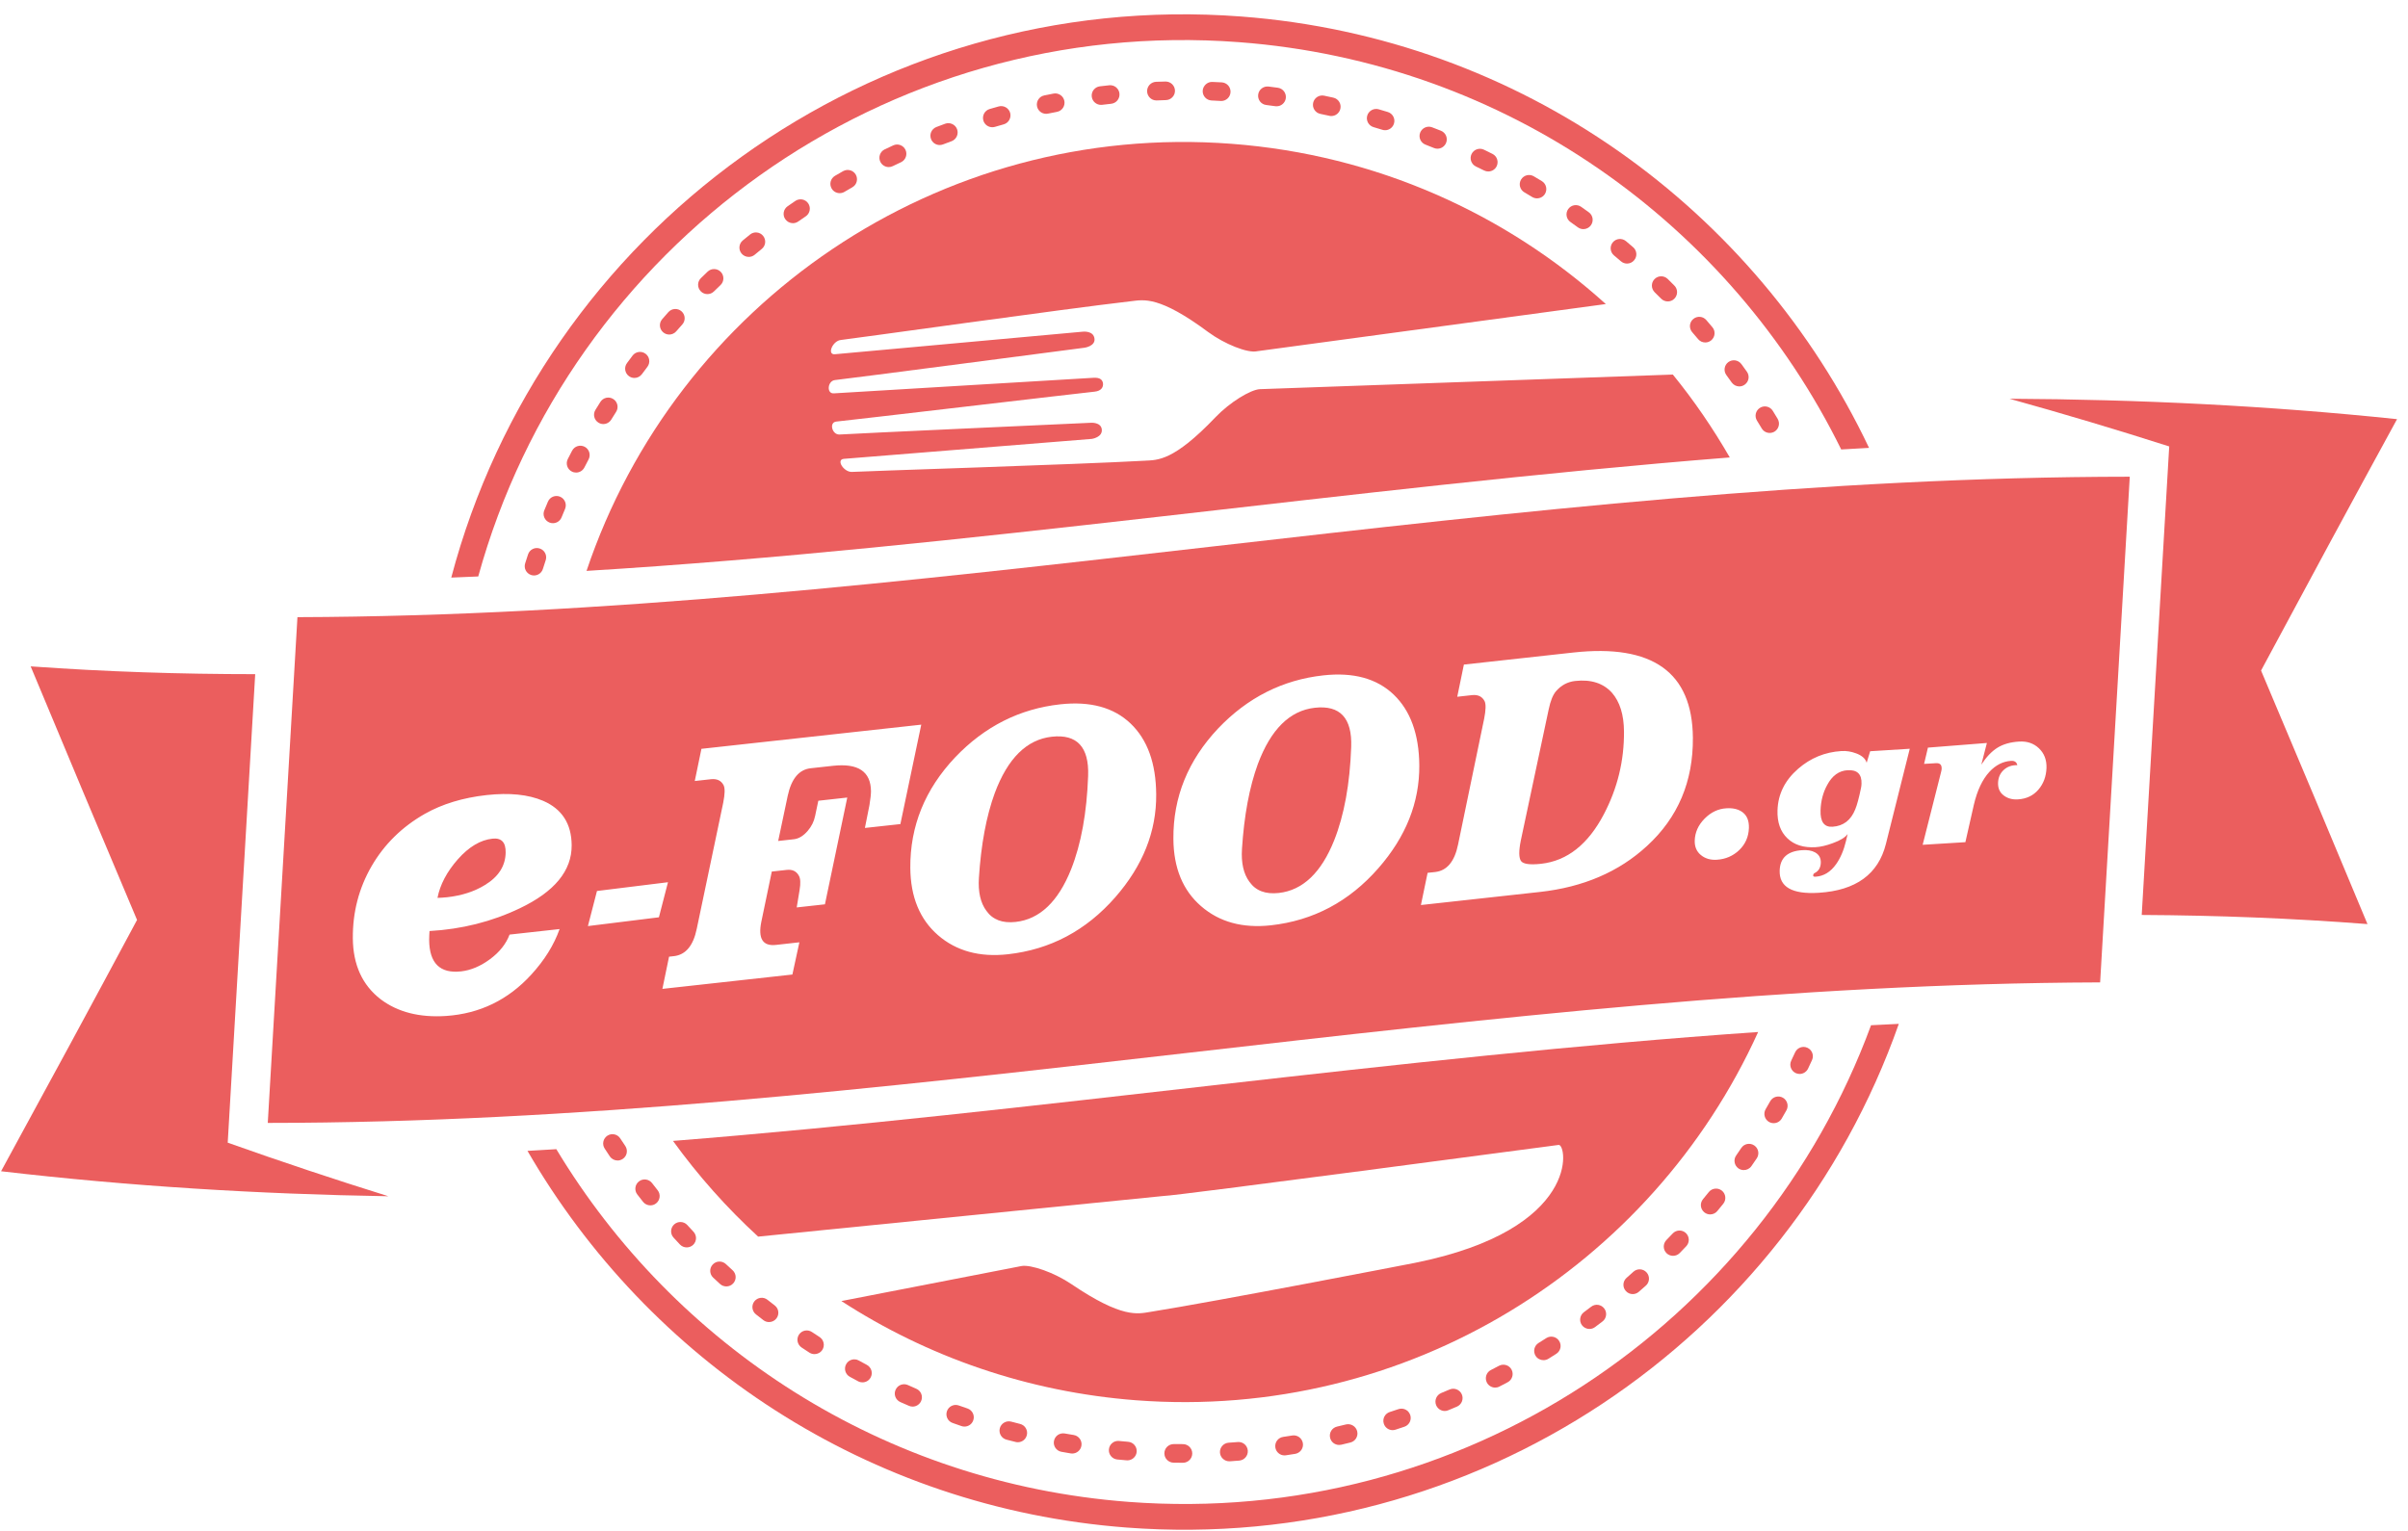 <?xml version="1.0" encoding="UTF-8"?>
<svg width="162px" height="103px" viewBox="0 0 162 103" version="1.1" xmlns="http://www.w3.org/2000/svg" xmlns:xlink="http://www.w3.org/1999/xlink">
    <!-- Generator: Sketch 48.2 (47327) - http://www.bohemiancoding.com/sketch -->
    <title>E-food</title>
    <desc>Created with Sketch.</desc>
    <defs></defs>
    <g id="Landing-B" stroke="none" stroke-width="1" fill="none" fill-rule="evenodd" transform="translate(-211, -3452)" opacity="0.7">
        <g id="Sponsors" transform="translate(1, 2823)" fill="#E2191A">
            <g id="Logos" style="mix-blend-mode: luminosity;" transform="translate(210, 262)">
                <g id="E-food" transform="translate(0, 367)">
                    <path d="M82.125,6.794 C82.136,6.794 82.15,6.796 82.161,6.796 C82.492,6.796 82.766,6.537 82.784,6.204 C82.805,5.86 82.541,5.563 82.195,5.543 C81.986,5.532 81.774,5.523 81.562,5.514 C81.234,5.496 80.928,5.768 80.912,6.112 C80.899,6.459 81.166,6.749 81.511,6.762 C81.716,6.771 81.92,6.783 82.125,6.794" id="Fill-29"></path>
                    <path d="M89.431,7.793 C89.476,7.805 89.521,7.809 89.566,7.809 C89.852,7.809 90.11,7.609 90.175,7.316 C90.25,6.979 90.038,6.646 89.701,6.572 C89.494,6.527 89.289,6.482 89.082,6.439 C88.742,6.369 88.412,6.587 88.342,6.925 C88.272,7.265 88.49,7.595 88.83,7.665 C89.03,7.708 89.231,7.748 89.431,7.793" id="Fill-31"></path>
                    <path d="M99.846,11.474 C99.936,11.519 100.03,11.539 100.125,11.539 C100.354,11.539 100.575,11.413 100.685,11.195 C100.84,10.884 100.714,10.509 100.406,10.356 C100.217,10.261 100.028,10.167 99.837,10.075 C99.524,9.926 99.151,10.054 99,10.367 C98.849,10.678 98.982,11.053 99.292,11.204 C99.477,11.294 99.661,11.382 99.846,11.474" id="Fill-33"></path>
                    <path d="M117.149,77.251 C117.035,77.422 116.918,77.591 116.801,77.762 C116.603,78.045 116.675,78.432 116.958,78.633 C117.066,78.707 117.192,78.743 117.314,78.743 C117.512,78.743 117.707,78.651 117.829,78.475 C117.948,78.302 118.07,78.131 118.187,77.953 C118.38,77.67 118.306,77.28 118.018,77.085 C117.732,76.891 117.343,76.965 117.149,77.251" id="Fill-35"></path>
                    <path d="M92.997,8.734 C93.058,8.752 93.121,8.763 93.184,8.763 C93.449,8.763 93.699,8.59 93.78,8.318 C93.883,7.989 93.697,7.64 93.366,7.537 C93.163,7.474 92.963,7.415 92.761,7.357 C92.43,7.258 92.081,7.449 91.982,7.78 C91.885,8.113 92.077,8.459 92.407,8.556 C92.606,8.612 92.801,8.673 92.997,8.734" id="Fill-37"></path>
                    <path d="M109.46,17.738 C109.638,17.738 109.811,17.664 109.935,17.518 C110.162,17.257 110.131,16.861 109.87,16.638 C109.708,16.498 109.548,16.363 109.386,16.226 C109.118,16.006 108.724,16.042 108.504,16.307 C108.283,16.573 108.317,16.966 108.583,17.189 C108.74,17.32 108.898,17.452 109.053,17.587 C109.172,17.689 109.316,17.738 109.46,17.738" id="Fill-39"></path>
                    <path d="M85.799,7.147 C85.828,7.15 85.857,7.152 85.887,7.152 C86.193,7.152 86.46,6.925 86.503,6.612 C86.55,6.268 86.312,5.955 85.97,5.905 C85.761,5.878 85.551,5.851 85.342,5.824 C85,5.784 84.685,6.027 84.645,6.369 C84.602,6.715 84.847,7.026 85.189,7.066 C85.394,7.093 85.596,7.118 85.799,7.147" id="Fill-41"></path>
                    <path d="M103.08,13.258 C103.179,13.319 103.294,13.348 103.404,13.348 C103.613,13.348 103.823,13.242 103.94,13.047 C104.117,12.752 104.023,12.367 103.728,12.187 C103.548,12.079 103.366,11.971 103.184,11.863 C102.887,11.688 102.504,11.789 102.329,12.086 C102.153,12.383 102.252,12.765 102.549,12.941 C102.727,13.047 102.902,13.15 103.08,13.258" id="Fill-43"></path>
                    <path d="M36.314,36.914 C35.986,36.804 35.632,36.981 35.524,37.312 C35.459,37.512 35.392,37.71 35.331,37.911 C35.225,38.244 35.407,38.592 35.738,38.698 C35.801,38.718 35.864,38.727 35.927,38.727 C36.193,38.727 36.438,38.556 36.523,38.289 C36.584,38.093 36.649,37.897 36.712,37.704 C36.82,37.375 36.643,37.022 36.314,36.914" id="Fill-45"></path>
                    <path d="M112.201,20.285 C112.361,20.285 112.521,20.227 112.64,20.105 C112.887,19.862 112.89,19.466 112.644,19.218 C112.496,19.07 112.347,18.922 112.197,18.773 C111.949,18.532 111.553,18.535 111.31,18.782 C111.069,19.027 111.074,19.423 111.319,19.669 C111.465,19.81 111.612,19.956 111.756,20.101 C111.877,20.224 112.039,20.285 112.201,20.285" id="Fill-47"></path>
                    <path d="M43.754,81.118 C43.891,81.118 44.029,81.073 44.143,80.981 C44.413,80.767 44.458,80.374 44.245,80.101 C44.116,79.944 43.99,79.782 43.867,79.618 C43.655,79.345 43.261,79.291 42.987,79.505 C42.712,79.717 42.663,80.11 42.874,80.383 C43.003,80.551 43.133,80.716 43.264,80.882 C43.387,81.037 43.57,81.118 43.754,81.118" id="Fill-49"></path>
                    <path d="M41.548,78.099 C41.667,78.099 41.789,78.063 41.897,77.991 C42.185,77.8 42.259,77.411 42.068,77.123 C41.953,76.952 41.841,76.783 41.728,76.612 C41.541,76.322 41.152,76.241 40.864,76.428 C40.574,76.617 40.491,77.006 40.68,77.294 C40.794,77.469 40.911,77.647 41.028,77.823 C41.15,78 41.348,78.099 41.548,78.099" id="Fill-51"></path>
                    <path d="M114.724,23.047 C114.865,23.047 115.009,23 115.126,22.901 C115.39,22.678 115.426,22.282 115.201,22.019 C115.066,21.857 114.928,21.697 114.791,21.537 C114.566,21.276 114.17,21.247 113.909,21.474 C113.646,21.699 113.619,22.095 113.844,22.356 C113.979,22.514 114.112,22.669 114.244,22.824 C114.368,22.973 114.546,23.047 114.724,23.047" id="Fill-53"></path>
                    <path d="M36.961,35.163 C37.038,35.196 37.119,35.21 37.197,35.21 C37.445,35.21 37.677,35.064 37.778,34.821 C37.854,34.632 37.933,34.44 38.014,34.251 C38.149,33.932 38.001,33.565 37.683,33.428 C37.366,33.295 36.997,33.441 36.862,33.761 C36.779,33.954 36.698,34.152 36.617,34.348 C36.486,34.665 36.639,35.03 36.961,35.163" id="Fill-55"></path>
                    <path d="M117.014,26.005 C117.14,26.005 117.266,25.966 117.376,25.887 C117.66,25.687 117.723,25.298 117.525,25.017 C117.401,24.843 117.28,24.672 117.154,24.502 C116.949,24.225 116.557,24.164 116.278,24.366 C115.999,24.571 115.939,24.965 116.143,25.242 C116.265,25.408 116.384,25.575 116.503,25.741 C116.625,25.912 116.818,26.005 117.014,26.005" id="Fill-57"></path>
                    <path d="M106.522,15.42 C106.716,15.42 106.907,15.33 107.028,15.162 C107.231,14.88 107.17,14.489 106.889,14.286 C106.718,14.163 106.547,14.041 106.376,13.92 C106.092,13.719 105.701,13.787 105.503,14.068 C105.303,14.352 105.37,14.743 105.654,14.941 C105.82,15.06 105.989,15.182 106.155,15.301 C106.266,15.38 106.394,15.42 106.522,15.42" id="Fill-59"></path>
                    <path d="M45.494,22.298 C45.629,22.145 45.764,21.987 45.902,21.836 C46.133,21.578 46.111,21.182 45.852,20.952 C45.593,20.723 45.2,20.745 44.968,21.002 C44.828,21.157 44.689,21.314 44.552,21.476 C44.322,21.737 44.351,22.133 44.61,22.358 C44.729,22.462 44.876,22.514 45.022,22.514 C45.197,22.514 45.371,22.439 45.494,22.298" id="Fill-61"></path>
                    <path d="M48.028,19.615 C48.174,19.471 48.323,19.327 48.471,19.187 C48.723,18.949 48.732,18.55 48.494,18.301 C48.255,18.051 47.859,18.042 47.609,18.278 C47.456,18.424 47.303,18.571 47.153,18.719 C46.905,18.96 46.903,19.356 47.144,19.603 C47.265,19.729 47.427,19.792 47.591,19.792 C47.749,19.792 47.906,19.734 48.028,19.615" id="Fill-63"></path>
                    <path d="M77.823,6.759 C78.028,6.75 78.232,6.743 78.437,6.736 C78.781,6.727 79.056,6.441 79.047,6.095 C79.038,5.751 78.745,5.478 78.403,5.487 C78.194,5.494 77.985,5.496 77.776,5.505 C77.429,5.519 77.159,5.811 77.173,6.156 C77.186,6.493 77.463,6.759 77.798,6.759 L77.823,6.759 Z" id="Fill-65"></path>
                    <path d="M39.335,30.067 C39.029,29.907 38.651,30.024 38.489,30.33 C38.39,30.517 38.294,30.706 38.199,30.893 C38.042,31.201 38.163,31.579 38.474,31.734 C38.564,31.782 38.66,31.802 38.757,31.802 C38.984,31.802 39.203,31.678 39.315,31.46 C39.407,31.278 39.502,31.095 39.599,30.913 C39.758,30.605 39.641,30.227 39.335,30.067" id="Fill-67"></path>
                    <path d="M118.406,27.444 C118.112,27.626 118.019,28.011 118.201,28.305 C118.309,28.479 118.413,28.654 118.519,28.827 C118.636,29.025 118.843,29.136 119.056,29.136 C119.167,29.136 119.277,29.106 119.378,29.048 C119.673,28.872 119.77,28.488 119.594,28.188 C119.486,28.008 119.378,27.828 119.268,27.651 C119.086,27.354 118.699,27.261 118.406,27.444" id="Fill-69"></path>
                    <path d="M40.589,28.538 C40.798,28.538 41.003,28.432 41.122,28.239 C41.23,28.065 41.338,27.892 41.448,27.719 C41.635,27.426 41.55,27.039 41.257,26.853 C40.965,26.668 40.58,26.754 40.393,27.046 C40.278,27.224 40.168,27.404 40.058,27.584 C39.876,27.876 39.968,28.263 40.26,28.443 C40.362,28.506 40.476,28.538 40.589,28.538" id="Fill-71"></path>
                    <path d="M50.771,17.145 C50.929,17.012 51.088,16.884 51.246,16.754 C51.518,16.538 51.556,16.144 51.34,15.874 C51.124,15.606 50.728,15.563 50.461,15.782 C50.299,15.912 50.132,16.047 49.972,16.18 C49.705,16.403 49.669,16.796 49.889,17.062 C50.013,17.21 50.193,17.289 50.371,17.289 C50.512,17.289 50.654,17.242 50.771,17.145" id="Fill-73"></path>
                    <path d="M43.187,25.178 C43.309,25.014 43.43,24.85 43.554,24.686 C43.763,24.411 43.709,24.017 43.435,23.81 C43.16,23.601 42.766,23.653 42.557,23.93 C42.431,24.098 42.303,24.267 42.179,24.438 C41.974,24.715 42.033,25.109 42.312,25.313 C42.424,25.397 42.553,25.435 42.683,25.435 C42.874,25.435 43.063,25.345 43.187,25.178" id="Fill-75"></path>
                    <path d="M70.38,7.659 C70.422,7.659 70.463,7.657 70.508,7.646 C70.708,7.608 70.908,7.567 71.111,7.527 C71.448,7.461 71.671,7.135 71.606,6.793 C71.541,6.456 71.212,6.233 70.875,6.298 C70.668,6.336 70.461,6.379 70.254,6.422 C69.914,6.489 69.698,6.822 69.768,7.16 C69.828,7.457 70.089,7.659 70.38,7.659" id="Fill-77"></path>
                    <path d="M66.757,8.562 C66.816,8.562 66.874,8.553 66.933,8.538 C67.131,8.482 67.324,8.423 67.522,8.369 C67.855,8.277 68.049,7.933 67.959,7.597 C67.864,7.266 67.52,7.071 67.187,7.163 C66.985,7.219 66.782,7.278 66.582,7.336 C66.249,7.433 66.06,7.779 66.157,8.115 C66.238,8.387 66.487,8.562 66.757,8.562" id="Fill-79"></path>
                    <path d="M74.147,7.053 C74.349,7.026 74.554,7.006 74.756,6.983 C75.101,6.945 75.35,6.637 75.312,6.292 C75.274,5.95 74.966,5.701 74.624,5.739 C74.412,5.761 74.203,5.786 73.996,5.809 C73.652,5.851 73.406,6.162 73.449,6.506 C73.487,6.823 73.757,7.057 74.07,7.057 C74.095,7.057 74.12,7.055 74.147,7.053" id="Fill-81"></path>
                    <path d="M56.491,12.999 C56.599,12.999 56.707,12.972 56.808,12.913 C56.983,12.81 57.161,12.709 57.339,12.605 C57.64,12.436 57.744,12.054 57.573,11.752 C57.404,11.453 57.022,11.35 56.72,11.518 C56.538,11.624 56.356,11.728 56.173,11.833 C55.876,12.009 55.775,12.391 55.951,12.691 C56.068,12.889 56.277,12.999 56.491,12.999" id="Fill-83"></path>
                    <path d="M63.218,9.76 C63.295,9.76 63.369,9.746 63.446,9.717 C63.635,9.643 63.826,9.573 64.017,9.503 C64.341,9.382 64.508,9.022 64.388,8.696 C64.269,8.374 63.909,8.21 63.585,8.327 C63.387,8.401 63.189,8.475 62.993,8.549 C62.672,8.675 62.512,9.038 62.636,9.357 C62.73,9.609 62.969,9.76 63.218,9.76" id="Fill-85"></path>
                    <path d="M53.345,15.02 C53.469,15.02 53.593,14.982 53.703,14.905 C53.87,14.788 54.041,14.674 54.209,14.557 C54.495,14.363 54.567,13.972 54.373,13.686 C54.18,13.402 53.791,13.328 53.503,13.524 C53.33,13.641 53.158,13.76 52.985,13.882 C52.702,14.08 52.632,14.471 52.832,14.752 C52.954,14.926 53.147,15.02 53.345,15.02" id="Fill-87"></path>
                    <path d="M59.79,11.243 C59.882,11.243 59.974,11.223 60.062,11.18 C60.244,11.092 60.431,11.005 60.615,10.917 C60.928,10.773 61.063,10.399 60.919,10.087 C60.773,9.774 60.402,9.637 60.089,9.785 C59.898,9.873 59.706,9.963 59.517,10.053 C59.207,10.204 59.074,10.577 59.225,10.888 C59.333,11.11 59.556,11.243 59.79,11.243" id="Fill-89"></path>
                    <path d="M96.475,9.962 C96.552,9.994 96.628,10.007 96.707,10.007 C96.955,10.007 97.189,9.856 97.288,9.613 C97.418,9.292 97.261,8.927 96.941,8.799 C96.745,8.72 96.547,8.644 96.352,8.569 C96.03,8.443 95.668,8.605 95.542,8.927 C95.418,9.253 95.58,9.613 95.904,9.735 C96.095,9.811 96.284,9.886 96.475,9.962" id="Fill-91"></path>
                    <path d="M64.506,94.585 C64.18,94.468 63.822,94.639 63.707,94.966 C63.593,95.29 63.761,95.65 64.088,95.762 C64.286,95.834 64.484,95.904 64.684,95.971 C64.751,95.994 64.819,96.005 64.886,96.005 C65.147,96.005 65.39,95.841 65.478,95.58 C65.591,95.254 65.415,94.898 65.087,94.786 C64.893,94.72 64.697,94.653 64.506,94.585" id="Fill-93"></path>
                    <path d="M68.028,95.671 C67.695,95.586 67.353,95.784 67.263,96.117 C67.176,96.452 67.374,96.794 67.709,96.884 C67.914,96.936 68.118,96.99 68.321,97.039 C68.373,97.053 68.424,97.059 68.474,97.059 C68.755,97.059 69.009,96.87 69.081,96.582 C69.165,96.249 68.96,95.907 68.625,95.826 C68.427,95.777 68.226,95.723 68.028,95.671" id="Fill-95"></path>
                    <path d="M61.08,93.21 C60.765,93.068 60.393,93.21 60.252,93.527 C60.11,93.84 60.252,94.211 60.567,94.353 C60.76,94.438 60.954,94.524 61.147,94.607 C61.228,94.643 61.314,94.661 61.397,94.661 C61.638,94.661 61.867,94.517 61.971,94.283 C62.108,93.966 61.964,93.597 61.644,93.46 C61.455,93.376 61.266,93.295 61.08,93.21" id="Fill-97"></path>
                    <path d="M75.899,97.029 C75.694,97.011 75.49,96.993 75.287,96.973 C74.943,96.937 74.635,97.191 74.603,97.537 C74.569,97.879 74.821,98.185 75.163,98.219 C75.375,98.239 75.584,98.257 75.793,98.275 C75.811,98.278 75.829,98.278 75.847,98.278 C76.169,98.278 76.444,98.028 76.471,97.704 C76.5,97.36 76.243,97.056 75.899,97.029" id="Fill-99"></path>
                    <path d="M57.776,91.558 C57.474,91.391 57.092,91.501 56.928,91.803 C56.759,92.104 56.869,92.487 57.171,92.653 C57.355,92.755 57.542,92.856 57.729,92.955 C57.823,93.009 57.922,93.029 58.023,93.029 C58.246,93.029 58.462,92.912 58.575,92.698 C58.739,92.395 58.622,92.017 58.318,91.852 C58.136,91.756 57.958,91.657 57.776,91.558" id="Fill-101"></path>
                    <path d="M71.633,96.469 C71.291,96.41 70.967,96.633 70.906,96.977 C70.843,97.315 71.071,97.641 71.41,97.702 C71.617,97.738 71.824,97.774 72.034,97.81 C72.067,97.816 72.101,97.819 72.137,97.819 C72.436,97.819 72.704,97.6 72.754,97.292 C72.81,96.952 72.578,96.628 72.238,96.572 C72.036,96.538 71.833,96.507 71.633,96.469" id="Fill-103"></path>
                    <path d="M48.833,85.067 C48.581,84.833 48.185,84.844 47.949,85.099 C47.713,85.35 47.728,85.746 47.98,85.981 C48.133,86.127 48.291,86.269 48.446,86.412 C48.565,86.52 48.716,86.572 48.867,86.572 C49.036,86.572 49.207,86.505 49.33,86.365 C49.562,86.111 49.542,85.715 49.285,85.483 C49.135,85.346 48.982,85.207 48.833,85.067" id="Fill-105"></path>
                    <path d="M119.325,75.586 C119.541,75.586 119.75,75.475 119.867,75.275 C119.975,75.093 120.078,74.908 120.182,74.724 C120.351,74.422 120.243,74.04 119.943,73.871 C119.642,73.702 119.259,73.81 119.091,74.112 C118.989,74.29 118.888,74.47 118.785,74.645 C118.611,74.944 118.713,75.327 119.01,75.502 C119.109,75.559 119.219,75.586 119.325,75.586" id="Fill-107"></path>
                    <path d="M45.313,83.287 C45.455,83.442 45.599,83.598 45.743,83.751 C45.866,83.881 46.033,83.947 46.199,83.947 C46.352,83.947 46.505,83.892 46.627,83.78 C46.879,83.541 46.892,83.148 46.656,82.894 C46.514,82.745 46.375,82.594 46.238,82.441 C46.006,82.187 45.61,82.169 45.353,82.401 C45.097,82.637 45.081,83.033 45.313,83.287" id="Fill-109"></path>
                    <path d="M54.621,89.639 C54.333,89.448 53.943,89.525 53.752,89.815 C53.563,90.103 53.64,90.49 53.928,90.683 C54.103,90.8 54.281,90.913 54.456,91.03 C54.562,91.095 54.679,91.129 54.796,91.129 C55.001,91.129 55.203,91.028 55.323,90.843 C55.509,90.553 55.426,90.164 55.136,89.977 C54.963,89.869 54.792,89.754 54.621,89.639" id="Fill-111"></path>
                    <path d="M121.07,72.274 C121.304,72.274 121.532,72.139 121.637,71.917 C121.727,71.723 121.817,71.534 121.905,71.341 C122.049,71.026 121.91,70.654 121.597,70.513 C121.282,70.366 120.911,70.506 120.767,70.821 C120.681,71.008 120.593,71.194 120.506,71.379 C120.357,71.692 120.492,72.065 120.803,72.214 C120.89,72.254 120.98,72.274 121.07,72.274" id="Fill-113"></path>
                    <path d="M78.97,97.183 L78.961,97.183 C78.619,97.183 78.34,97.455 78.335,97.797 C78.328,98.141 78.605,98.427 78.949,98.434 C79.161,98.438 79.372,98.438 79.582,98.44 L79.584,98.44 C79.928,98.44 80.209,98.159 80.209,97.815 C80.212,97.468 79.93,97.187 79.586,97.185 C79.381,97.185 79.177,97.185 78.97,97.183" id="Fill-115"></path>
                    <path d="M50.753,87.574 C50.54,87.846 50.585,88.24 50.857,88.454 C51.023,88.584 51.19,88.715 51.356,88.841 C51.469,88.931 51.604,88.971 51.737,88.971 C51.926,88.971 52.112,88.888 52.234,88.728 C52.445,88.454 52.394,88.06 52.119,87.851 C51.957,87.725 51.795,87.599 51.633,87.473 C51.363,87.257 50.969,87.304 50.753,87.574" id="Fill-117"></path>
                    <path d="M94.08,94.832 C93.887,94.895 93.693,94.96 93.5,95.023 C93.171,95.129 92.989,95.48 93.097,95.81 C93.182,96.076 93.425,96.245 93.693,96.245 C93.754,96.245 93.819,96.233 93.884,96.213 C94.082,96.15 94.283,96.085 94.481,96.015 C94.809,95.905 94.985,95.549 94.874,95.223 C94.764,94.895 94.409,94.719 94.08,94.832" id="Fill-119"></path>
                    <path d="M107.048,87.937 C106.886,88.063 106.722,88.184 106.558,88.306 C106.281,88.513 106.223,88.906 106.427,89.183 C106.551,89.347 106.74,89.435 106.931,89.435 C107.062,89.435 107.19,89.395 107.305,89.311 C107.471,89.188 107.64,89.059 107.809,88.931 C108.083,88.724 108.135,88.33 107.926,88.056 C107.717,87.781 107.325,87.725 107.048,87.937" id="Fill-121"></path>
                    <path d="M112.534,83.008 C112.392,83.157 112.25,83.305 112.109,83.451 C111.868,83.701 111.872,84.095 112.12,84.338 C112.241,84.455 112.399,84.513 112.556,84.513 C112.721,84.513 112.883,84.45 113.006,84.324 C113.153,84.174 113.299,84.021 113.443,83.868 C113.681,83.616 113.67,83.222 113.418,82.981 C113.168,82.745 112.772,82.756 112.534,83.008" id="Fill-123"></path>
                    <path d="M114.959,80.224 C114.83,80.384 114.7,80.546 114.569,80.703 C114.349,80.971 114.389,81.363 114.655,81.583 C114.772,81.678 114.911,81.727 115.053,81.727 C115.233,81.727 115.413,81.648 115.535,81.498 C115.67,81.336 115.802,81.171 115.935,81.009 C116.151,80.739 116.108,80.343 115.841,80.127 C115.568,79.911 115.175,79.954 114.959,80.224" id="Fill-125"></path>
                    <path d="M82.659,97.09 C82.315,97.113 82.051,97.412 82.074,97.756 C82.096,98.085 82.373,98.341 82.699,98.341 L82.74,98.341 C82.951,98.326 83.161,98.312 83.37,98.294 C83.716,98.265 83.971,97.966 83.946,97.619 C83.917,97.275 83.624,97.016 83.271,97.045 C83.068,97.063 82.864,97.077 82.659,97.09" id="Fill-127"></path>
                    <path d="M104.027,90.05 C103.854,90.163 103.683,90.273 103.507,90.379 C103.215,90.561 103.125,90.948 103.307,91.241 C103.424,91.432 103.629,91.535 103.838,91.535 C103.951,91.535 104.065,91.506 104.169,91.443 C104.349,91.331 104.524,91.22 104.702,91.106 C104.995,90.919 105.08,90.53 104.891,90.239 C104.704,89.947 104.317,89.866 104.027,90.05" id="Fill-129"></path>
                    <path d="M109.891,85.583 C109.74,85.721 109.585,85.858 109.432,85.993 C109.171,86.218 109.144,86.616 109.373,86.873 C109.497,87.019 109.67,87.089 109.843,87.089 C109.99,87.089 110.138,87.037 110.255,86.933 C110.415,86.794 110.57,86.657 110.73,86.515 C110.986,86.285 111.007,85.887 110.775,85.631 C110.545,85.374 110.149,85.349 109.891,85.583" id="Fill-131"></path>
                    <path d="M100.845,91.914 C100.665,92.01 100.482,92.103 100.302,92.197 C99.994,92.352 99.873,92.733 100.03,93.041 C100.143,93.257 100.361,93.381 100.588,93.381 C100.685,93.381 100.782,93.36 100.874,93.311 C101.061,93.214 101.247,93.117 101.434,93.018 C101.738,92.856 101.853,92.476 101.691,92.17 C101.529,91.866 101.151,91.752 100.845,91.914" id="Fill-133"></path>
                    <path d="M86.326,96.699 C85.984,96.749 85.748,97.068 85.8,97.41 C85.845,97.721 86.112,97.944 86.418,97.944 C86.448,97.944 86.479,97.944 86.508,97.937 C86.718,97.905 86.927,97.874 87.134,97.84 C87.476,97.784 87.708,97.462 87.651,97.122 C87.595,96.78 87.276,96.549 86.934,96.605 C86.731,96.636 86.529,96.668 86.326,96.699" id="Fill-135"></path>
                    <path d="M90.547,95.862 C90.347,95.912 90.149,95.961 89.948,96.006 C89.611,96.087 89.404,96.422 89.483,96.758 C89.548,97.046 89.807,97.241 90.09,97.241 C90.137,97.241 90.185,97.237 90.234,97.226 C90.441,97.178 90.644,97.129 90.848,97.077 C91.186,96.994 91.388,96.656 91.305,96.319 C91.222,95.986 90.88,95.781 90.547,95.862" id="Fill-137"></path>
                    <path d="M97.523,93.509 C97.334,93.59 97.145,93.671 96.956,93.747 C96.637,93.882 96.486,94.247 96.619,94.569 C96.72,94.807 96.952,94.956 97.197,94.956 C97.278,94.956 97.359,94.938 97.438,94.904 C97.631,94.825 97.825,94.744 98.018,94.661 C98.336,94.521 98.482,94.155 98.345,93.837 C98.207,93.52 97.841,93.374 97.523,93.509" id="Fill-139"></path>
                    <path d="M83.371,2.839 C101.402,4.204 116.423,15.119 123.869,30.248 C124.492,30.21 125.115,30.174 125.741,30.14 C118.149,14.138 102.426,2.546 83.501,1.111 C58.598,-0.775 36.521,15.558 30.359,38.87 C30.964,38.848 31.569,38.818 32.174,38.794 C38.315,16.555 59.498,1.027 83.371,2.839" id="Fill-141"></path>
                    <path d="M75.922,101.072 C59.384,99.816 45.378,90.535 37.427,77.336 C36.781,77.377 36.133,77.413 35.487,77.451 C43.63,91.527 58.352,101.477 75.791,102.8 C99.295,104.579 120.278,90.13 127.744,68.903 C127.121,68.933 126.5,68.962 125.876,68.996 C118.465,89.135 98.384,102.775 75.922,101.072" id="Fill-143"></path>
                    <path d="M112.542,25.207 L84.756,26.19 C84.131,26.222 82.736,27.07 81.771,28.08 C78.947,31.043 77.878,30.956 77.039,31.003 C72.582,31.255 57.817,31.716 57.342,31.757 C56.778,31.806 56.215,30.926 56.773,30.879 C57.329,30.832 73.457,29.536 73.457,29.536 C73.457,29.536 74.188,29.43 74.123,28.892 C74.064,28.404 73.401,28.451 73.401,28.451 C73.401,28.451 57.009,29.196 56.494,29.241 C55.981,29.284 55.749,28.415 56.269,28.37 C56.787,28.328 73.162,26.399 73.628,26.359 C74.094,26.314 74.226,26.051 74.206,25.821 C74.186,25.571 74.013,25.389 73.547,25.425 C73.081,25.461 56.622,26.429 56.105,26.471 C55.587,26.516 55.668,25.621 56.181,25.576 C56.694,25.533 72.969,23.4 72.969,23.4 C72.969,23.4 73.677,23.299 73.635,22.811 C73.583,22.228 72.838,22.322 72.838,22.322 C72.838,22.322 56.726,23.789 56.168,23.839 C55.612,23.886 56.017,22.923 56.582,22.878 C57.057,22.835 71.682,20.777 76.119,20.268 C76.953,20.171 77.993,19.904 81.278,22.343 C82.365,23.146 83.942,23.789 84.588,23.634 L108.033,20.462 C101.305,14.387 92.589,10.415 82.853,9.677 C63.102,8.181 45.492,20.466 39.459,38.419 C65.166,36.848 90.69,32.828 116.373,30.785 C115.242,28.825 113.966,26.955 112.542,25.207" id="Fill-145"></path>
                    <path d="M51.005,83.221 L78.286,80.485 C78.957,80.501 104.382,77.11 104.859,77.05 C105.426,76.975 106.398,82.735 95.186,84.988 C94.716,85.082 81.828,87.58 77.375,88.288 C76.538,88.421 75.503,88.736 72.081,86.419 C70.913,85.629 69.356,85.096 68.731,85.199 L56.605,87.557 C62.365,91.292 69.113,93.677 76.441,94.235 C94.702,95.619 111.139,85.219 118.28,69.451 C93.895,71.137 69.658,74.842 45.277,76.78 C46.964,79.113 48.883,81.273 51.005,83.221" id="Fill-147"></path>
                    <path d="M17.169,45.369 C12.129,45.369 7.092,45.205 2.063,44.845 C4.434,50.539 6.819,56.225 9.22,61.909 C6.196,67.558 3.145,73.195 0.072,78.822 C8.745,79.834 17.403,80.359 26.131,80.505 C22.506,79.373 18.9,78.172 15.32,76.898 C15.936,66.388 16.553,55.879 17.169,45.369" id="Fill-149"></path>
                    <path d="M161.263,28.208 C152.578,27.299 143.917,26.879 135.187,26.834 C138.79,27.833 142.372,28.904 145.936,30.044 L144.086,61.574 C149.153,61.601 154.22,61.796 159.274,62.188 C156.902,56.491 154.517,50.805 152.114,45.126 C155.143,39.474 158.189,33.833 161.263,28.208" id="Fill-151"></path>
                    <path d="M32.627,59.557 C33.543,58.999 34.006,58.27 34.018,57.37 C34.031,56.683 33.734,56.373 33.129,56.44 C32.319,56.528 31.545,56.989 30.805,57.824 C30.067,58.661 29.608,59.527 29.432,60.425 C29.653,60.418 29.871,60.403 30.094,60.38 C31.068,60.27 31.912,59.998 32.627,59.557" id="Fill-153"></path>
                    <path d="M123.282,55.637 C124.009,55.592 124.519,55.203 124.814,54.465 C124.936,54.17 125.064,53.693 125.199,53.038 C125.219,52.941 125.233,52.84 125.235,52.734 C125.255,52.095 124.942,51.794 124.294,51.834 C123.716,51.868 123.262,52.201 122.927,52.824 C122.647,53.333 122.499,53.902 122.479,54.532 C122.454,55.304 122.722,55.673 123.282,55.637" id="Fill-155"></path>
                    <path d="M107.903,54.793 C108.819,53.045 109.269,51.191 109.255,49.238 C109.249,48.106 108.979,47.235 108.448,46.623 C107.863,45.975 107.039,45.71 105.975,45.827 C105.464,45.883 105.034,46.113 104.686,46.513 C104.472,46.761 104.308,47.17 104.189,47.742 L102.314,56.562 C102.172,57.261 102.177,57.723 102.326,57.943 C102.476,58.15 102.928,58.213 103.682,58.13 C105.433,57.934 106.839,56.823 107.903,54.793" id="Fill-157"></path>
                    <path d="M86.025,60.095 C87.641,59.917 88.885,58.736 89.758,56.551 C90.433,54.85 90.815,52.753 90.903,50.262 C90.971,48.321 90.154,47.443 88.457,47.63 C86.774,47.817 85.496,49.079 84.623,51.417 C84.056,52.965 83.701,54.87 83.555,57.129 C83.494,58.074 83.663,58.812 84.056,59.343 C84.479,59.944 85.136,60.192 86.025,60.095" id="Fill-159"></path>
                    <path d="M68.327,62.044 C69.943,61.866 71.187,60.685 72.06,58.5 C72.735,56.799 73.115,54.702 73.205,52.211 C73.273,50.27 72.456,49.392 70.762,49.579 C69.076,49.766 67.798,51.028 66.925,53.368 C66.358,54.914 66.003,56.819 65.857,59.078 C65.796,60.023 65.965,60.764 66.358,61.292 C66.781,61.893 67.436,62.143 68.327,62.044" id="Fill-161"></path>
                    <path d="M24.997,58.293 C25.852,56.817 27.049,55.641 28.588,54.765 C29.76,54.104 31.146,53.683 32.746,53.505 C34.274,53.339 35.536,53.465 36.533,53.89 C37.806,54.437 38.45,55.434 38.459,56.883 C38.472,58.599 37.305,60.015 34.958,61.131 C33.088,62.024 31.065,62.535 28.896,62.656 C28.881,62.865 28.872,63.066 28.872,63.255 C28.885,64.821 29.598,65.527 31.014,65.372 C31.675,65.298 32.328,65.023 32.969,64.548 C33.608,64.074 34.047,63.522 34.281,62.895 L37.647,62.523 C37.269,63.594 36.63,64.62 35.736,65.595 C34.184,67.291 32.278,68.216 30.015,68.371 C28.23,68.49 26.766,68.117 25.616,67.253 C24.378,66.303 23.751,64.931 23.737,63.14 C23.724,61.387 24.144,59.772 24.997,58.293 Z M40.162,59.961 L44.939,59.371 L44.329,61.731 L39.552,62.323 L40.162,59.961 Z M45.335,64.346 C46.129,64.258 46.642,63.644 46.876,62.499 L48.654,54.027 C48.771,53.44 48.78,53.049 48.683,52.848 C48.521,52.531 48.237,52.396 47.832,52.439 L46.741,52.56 L47.189,50.394 L61.978,48.767 L60.574,55.458 L58.187,55.719 L58.493,54.183 C58.56,53.769 58.596,53.458 58.596,53.247 C58.585,51.919 57.732,51.35 56.034,51.537 L54.54,51.701 C53.759,51.786 53.244,52.403 52.996,53.548 L52.353,56.595 L53.399,56.48 C53.734,56.444 54.049,56.255 54.342,55.913 C54.594,55.62 54.76,55.287 54.837,54.914 L55.053,53.888 L57.001,53.672 L55.498,60.858 L53.599,61.068 L53.793,59.893 C53.869,59.439 53.853,59.119 53.745,58.935 C53.581,58.631 53.309,58.5 52.933,58.541 L51.923,58.653 L51.221,62.022 C50.987,63.165 51.313,63.687 52.202,63.59 L53.779,63.414 L53.309,65.583 L44.563,66.549 L45.011,64.382 L45.335,64.346 Z M71.329,47.399 C73.35,47.178 74.927,47.608 76.061,48.69 C77.195,49.775 77.769,51.363 77.784,53.458 C77.805,55.958 76.884,58.264 75.028,60.386 C73.064,62.627 70.654,63.905 67.797,64.22 C65.898,64.429 64.334,63.999 63.105,62.935 C61.879,61.869 61.256,60.357 61.242,58.404 C61.222,55.598 62.226,53.118 64.26,50.965 C66.24,48.888 68.595,47.7 71.329,47.399 Z M81.956,49.017 C83.936,46.94 86.294,45.752 89.028,45.45 C91.048,45.228 92.625,45.66 93.759,46.742 C94.891,47.826 95.467,49.415 95.485,51.507 C95.501,54.007 94.583,56.316 92.727,58.433 C90.76,60.678 88.35,61.956 85.495,62.271 C83.596,62.478 82.032,62.051 80.804,60.984 C79.575,59.92 78.954,58.408 78.941,56.455 C78.918,53.649 79.924,51.17 81.956,49.017 Z M96.043,58.739 L96.549,58.685 C97.344,58.597 97.857,57.981 98.091,56.84 L99.848,48.366 C99.963,47.781 99.974,47.388 99.879,47.19 C99.715,46.872 99.432,46.735 99.024,46.78 L98.037,46.89 L98.484,44.724 L105.84,43.914 C111.172,43.326 113.856,45.237 113.89,49.649 C113.913,52.596 112.884,55.02 110.81,56.925 C108.922,58.669 106.517,59.704 103.596,60.026 L95.593,60.906 L96.043,58.739 Z M114.678,55.092 C115.101,54.662 115.591,54.428 116.142,54.396 C116.615,54.365 116.988,54.464 117.265,54.687 C117.542,54.912 117.672,55.256 117.659,55.722 C117.639,56.313 117.423,56.806 117.009,57.207 C116.592,57.605 116.088,57.823 115.494,57.859 C115.074,57.884 114.718,57.78 114.43,57.544 C114.14,57.308 114.003,56.982 114.014,56.568 C114.032,56.014 114.252,55.524 114.678,55.092 Z M120.971,51.737 C121.806,51.01 122.775,50.612 123.878,50.544 C124.211,50.522 124.544,50.574 124.881,50.702 C125.268,50.848 125.502,51.06 125.581,51.332 L125.817,50.556 L128.481,50.389 L126.875,56.797 C126.364,58.831 124.857,59.927 122.355,60.082 C120.568,60.192 119.693,59.693 119.729,58.584 C119.756,57.731 120.262,57.274 121.252,57.213 C121.594,57.191 121.878,57.238 122.1,57.357 C122.375,57.506 122.505,57.74 122.496,58.057 C122.487,58.39 122.348,58.622 122.08,58.755 C122.019,58.786 121.986,58.838 121.983,58.917 C121.981,58.98 122.033,59.007 122.139,59 C122.69,58.966 123.153,58.683 123.529,58.152 C123.822,57.738 124.044,57.216 124.195,56.581 L124.301,56.127 C124.137,56.358 123.804,56.561 123.3,56.743 C122.874,56.901 122.492,56.991 122.15,57.013 C121.344,57.06 120.71,56.862 120.244,56.412 C119.778,55.965 119.556,55.339 119.583,54.529 C119.619,53.44 120.08,52.511 120.971,51.737 Z M130.245,51.359 L129.444,51.408 L129.703,50.313 L133.67,50 L133.294,51.46 C133.634,50.936 133.996,50.558 134.381,50.319 C134.763,50.081 135.247,49.941 135.834,49.905 C136.377,49.872 136.824,50.025 137.175,50.362 C137.526,50.7 137.695,51.136 137.679,51.676 C137.659,52.254 137.477,52.745 137.133,53.143 C136.788,53.544 136.329,53.76 135.762,53.796 C135.387,53.82 135.065,53.733 134.802,53.532 C134.536,53.334 134.41,53.049 134.421,52.68 C134.435,52.32 134.563,52.029 134.811,51.807 C135.058,51.586 135.36,51.483 135.717,51.494 C135.672,51.287 135.531,51.188 135.294,51.204 C134.752,51.237 134.268,51.483 133.843,51.939 C133.364,52.459 133.013,53.206 132.788,54.178 L132.223,56.676 L129.348,56.853 L130.594,51.93 C130.614,51.849 130.626,51.782 130.626,51.73 C130.635,51.467 130.509,51.343 130.245,51.359 Z M18.015,75.569 C59.332,75.549 99.978,66.247 141.288,66.112 C141.952,54.77 142.616,43.425 143.282,32.081 C101.967,32.106 61.321,41.407 20.011,41.533 C19.345,52.88 18.681,64.224 18.015,75.569 Z" id="Fill-163"></path>
                </g>
            </g>
        </g>
    </g>
</svg>